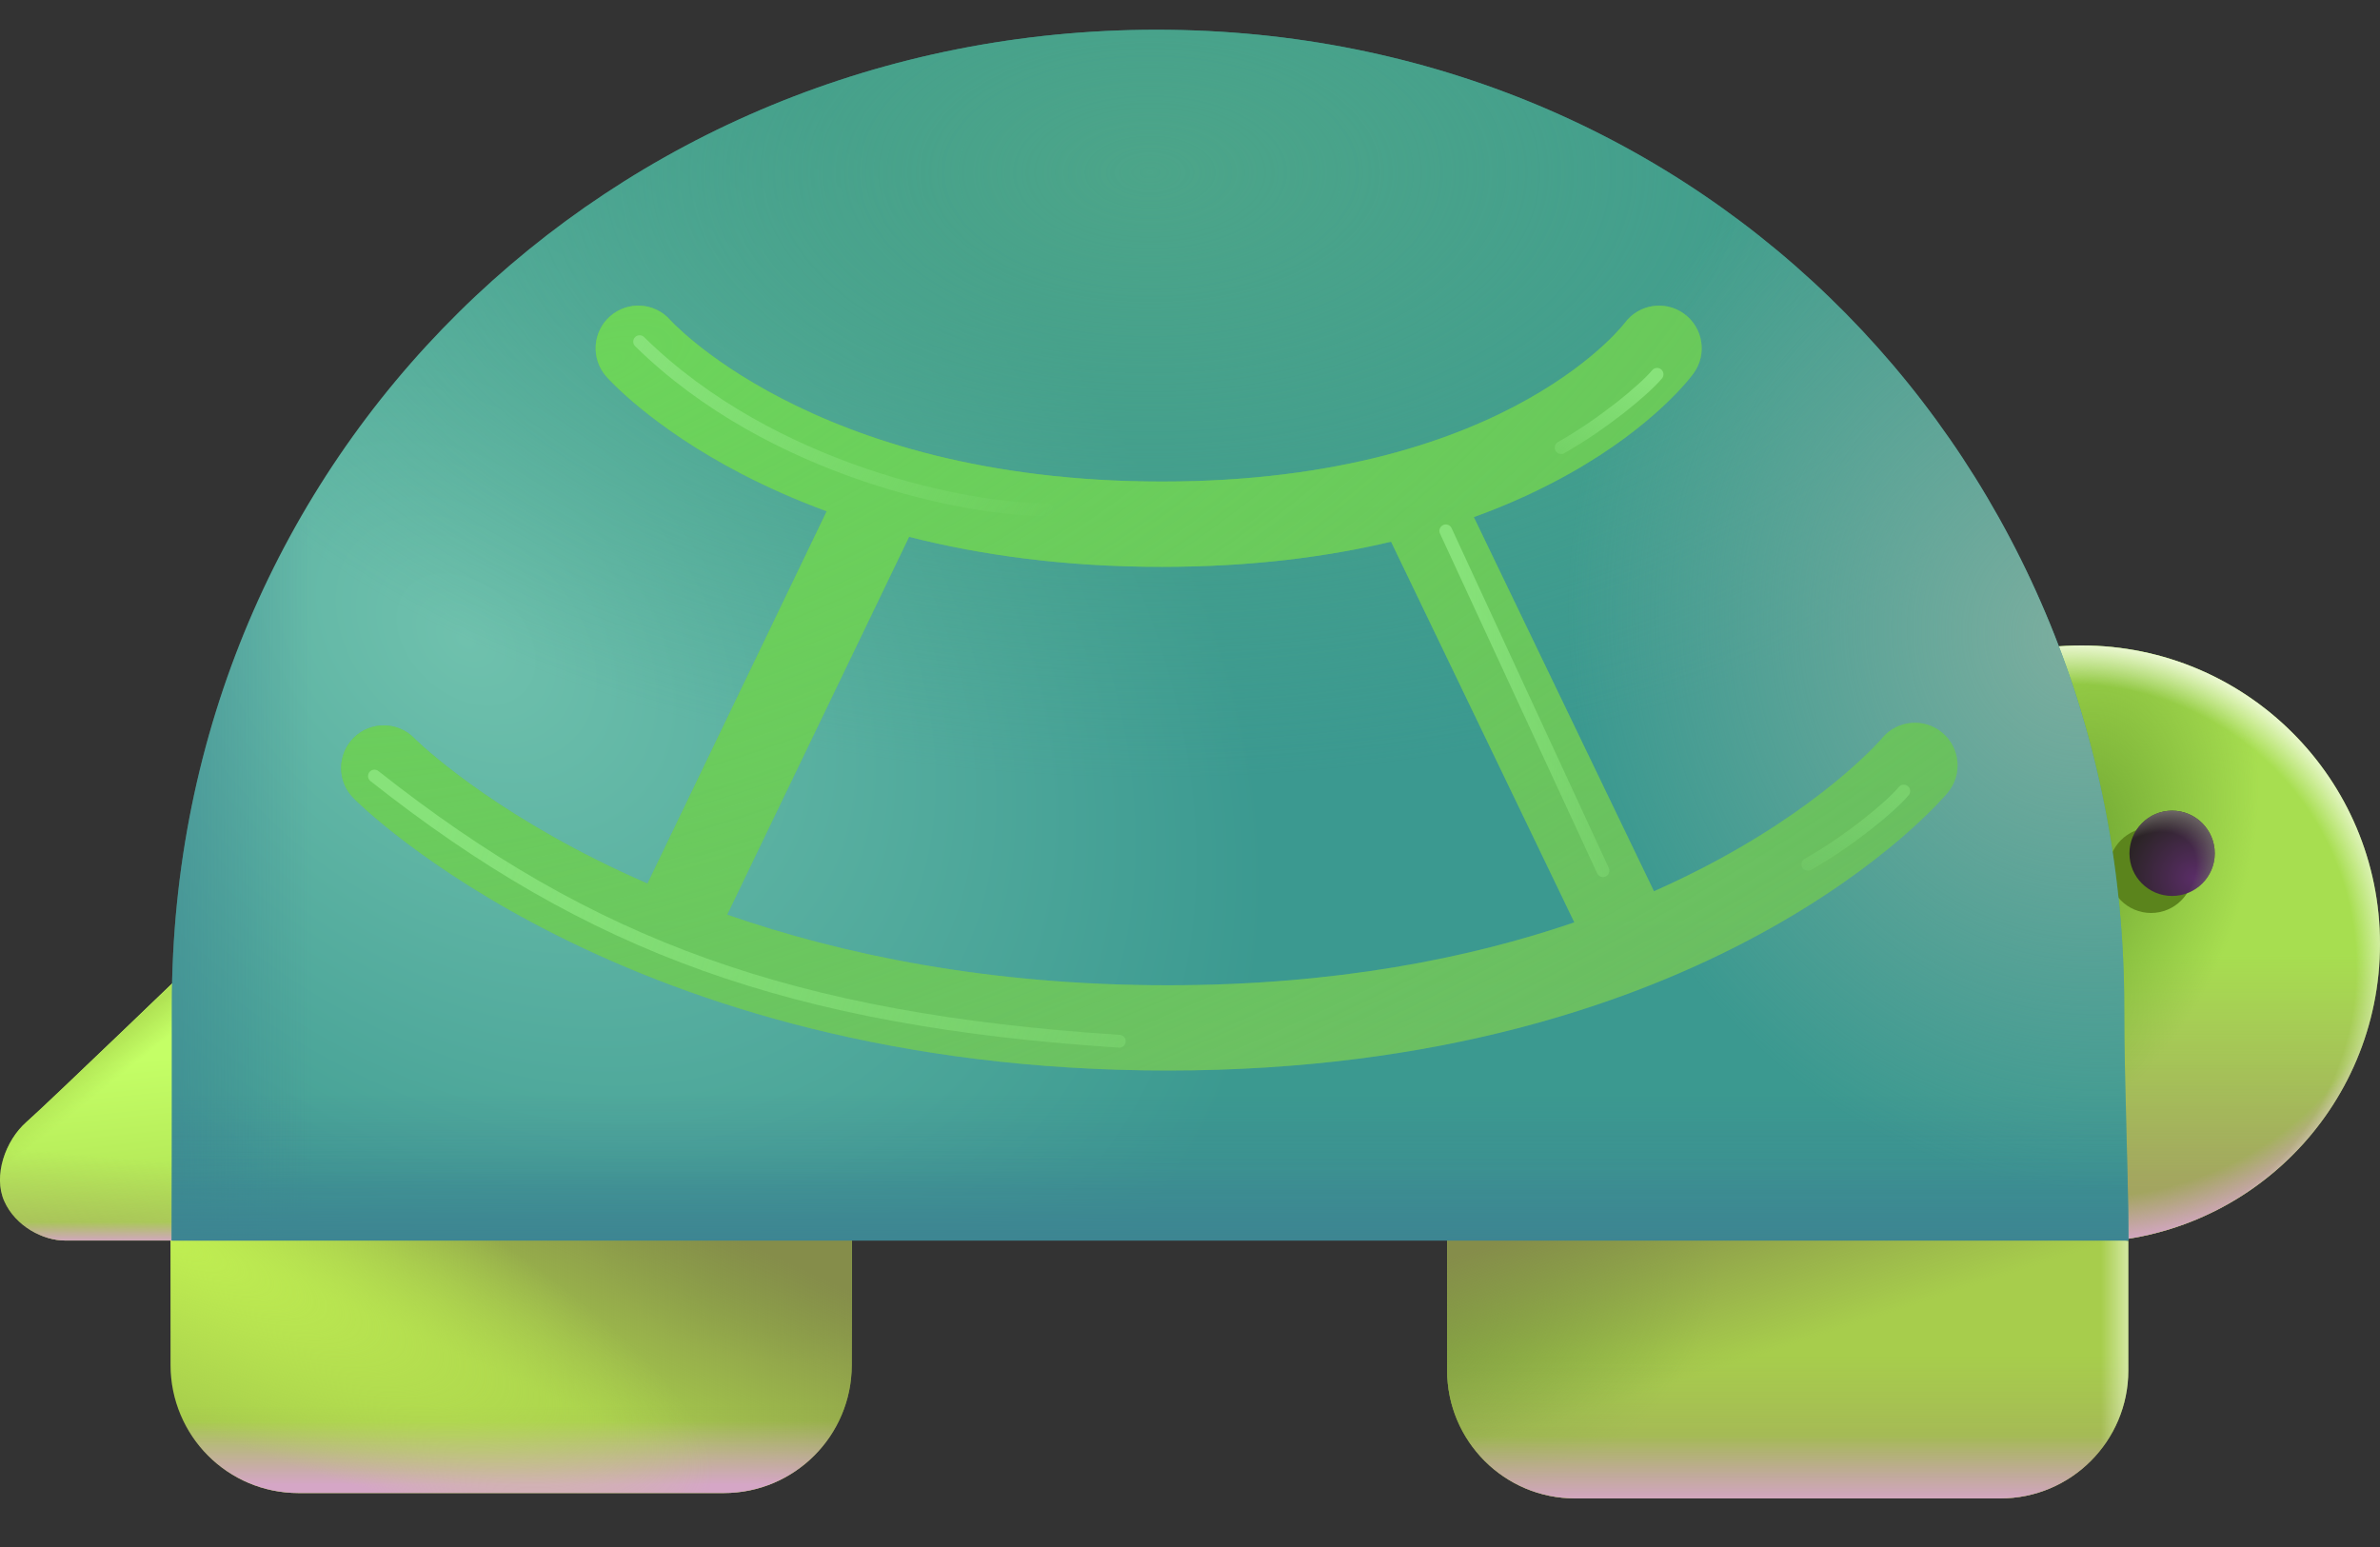 <svg width="40" height="26" viewBox="0 0 40 26" fill="none" xmlns="http://www.w3.org/2000/svg">
<rect x="0" y="0" width="40" height="26" fill="#333333" stroke="none"/>
<g id="&#240;&#159;&#166;&#134; emoji &#34;turtle&#34;">
<path id="Vector" d="M34.983 20.881C32.212 20.881 29.966 18.635 29.966 15.864C29.966 13.094 32.212 10.848 34.983 10.848C37.754 10.848 40 13.094 40 15.864C40 18.635 37.754 20.881 34.983 20.881Z" fill="#A7DE50"/>
<path id="Vector_2" d="M34.983 20.881C32.212 20.881 29.966 18.635 29.966 15.864C29.966 13.094 32.212 10.848 34.983 10.848C37.754 10.848 40 13.094 40 15.864C40 18.635 37.754 20.881 34.983 20.881Z" fill="url(#paint0_linear_0_5544)"/>
<path id="Vector_3" d="M34.983 20.881C32.212 20.881 29.966 18.635 29.966 15.864C29.966 13.094 32.212 10.848 34.983 10.848C37.754 10.848 40 13.094 40 15.864C40 18.635 37.754 20.881 34.983 20.881Z" fill="url(#paint1_radial_0_5544)"/>
<path id="Vector_4" d="M34.983 20.881C32.212 20.881 29.966 18.635 29.966 15.864C29.966 13.094 32.212 10.848 34.983 10.848C37.754 10.848 40 13.094 40 15.864C40 18.635 37.754 20.881 34.983 20.881Z" fill="url(#paint2_radial_0_5544)"/>
<path id="Vector_5" d="M34.983 20.881C32.212 20.881 29.966 18.635 29.966 15.864C29.966 13.094 32.212 10.848 34.983 10.848C37.754 10.848 40 13.094 40 15.864C40 18.635 37.754 20.881 34.983 20.881Z" fill="url(#paint3_radial_0_5544)"/>
<g id="Group">
<path id="Vector_6" d="M36.152 15.344C35.757 15.344 35.436 15.023 35.436 14.627C35.436 14.231 35.757 13.91 36.152 13.91C36.548 13.91 36.869 14.231 36.869 14.627C36.869 15.023 36.548 15.344 36.152 15.344Z" fill="#5B841C"/>
</g>
<path id="Vector_7" d="M35.77 20.855L24.322 19.449V23.033C24.322 24.22 25.285 25.183 26.472 25.183H33.619C34.807 25.183 35.77 24.22 35.77 23.033V20.855Z" fill="#A7CD4C"/>
<path id="Vector_8" d="M35.77 20.855L24.322 19.449V23.033C24.322 24.22 25.285 25.183 26.472 25.183H33.619C34.807 25.183 35.77 24.22 35.77 23.033V20.855Z" fill="url(#paint4_radial_0_5544)"/>
<path id="Vector_9" d="M35.77 20.855L24.322 19.449V23.033C24.322 24.22 25.285 25.183 26.472 25.183H33.619C34.807 25.183 35.77 24.22 35.77 23.033V20.855Z" fill="url(#paint5_linear_0_5544)"/>
<path id="Vector_10" d="M35.77 20.855L24.322 19.449V23.033C24.322 24.22 25.285 25.183 26.472 25.183H33.619C34.807 25.183 35.77 24.22 35.77 23.033V20.855Z" fill="url(#paint6_linear_0_5544)"/>
<path id="Vector_11" d="M35.77 20.855L24.322 19.449V23.033C24.322 24.22 25.285 25.183 26.472 25.183H33.619C34.807 25.183 35.77 24.22 35.77 23.033V20.855Z" fill="url(#paint7_linear_0_5544)"/>
<path id="Vector_12" d="M35.77 20.855L24.322 19.449V23.033C24.322 24.22 25.285 25.183 26.472 25.183H33.619C34.807 25.183 35.77 24.22 35.77 23.033V20.855Z" fill="url(#paint8_linear_0_5544)"/>
<path id="Vector_13" d="M14.315 19.359H2.867V22.943C2.867 24.13 3.829 25.093 5.017 25.093H12.164C13.352 25.093 14.315 24.13 14.315 22.943V19.359Z" fill="#A7CD4C"/>
<path id="Vector_14" d="M14.315 19.359H2.867V22.943C2.867 24.13 3.829 25.093 5.017 25.093H12.164C13.352 25.093 14.315 24.13 14.315 22.943V19.359Z" fill="url(#paint9_radial_0_5544)"/>
<path id="Vector_15" d="M14.315 19.359H2.867V22.943C2.867 24.13 3.829 25.093 5.017 25.093H12.164C13.352 25.093 14.315 24.13 14.315 22.943V19.359Z" fill="url(#paint10_linear_0_5544)"/>
<path id="Vector_16" d="M14.315 19.359H2.867V22.943C2.867 24.13 3.829 25.093 5.017 25.093H12.164C13.352 25.093 14.315 24.13 14.315 22.943V19.359Z" fill="url(#paint11_linear_0_5544)"/>
<path id="Vector_17" d="M14.315 19.359H2.867V22.943C2.867 24.13 3.829 25.093 5.017 25.093H12.164C13.352 25.093 14.315 24.13 14.315 22.943V19.359Z" fill="url(#paint12_linear_0_5544)"/>
<path id="Vector_18" d="M14.315 19.359H2.867V22.943C2.867 24.13 3.829 25.093 5.017 25.093H12.164C13.352 25.093 14.315 24.13 14.315 22.943V19.359Z" fill="url(#paint13_radial_0_5544)"/>
<path id="Vector_19" d="M0.447 18.855C0.805 18.542 3.532 15.916 3.532 15.916L4.473 20.849H1.091C0.732 20.849 0.262 20.614 0.072 20.188C-0.119 19.763 0.088 19.169 0.447 18.855Z" fill="url(#paint14_linear_0_5544)"/>
<path id="Vector_20" d="M0.447 18.855C0.805 18.542 3.532 15.916 3.532 15.916L4.473 20.849H1.091C0.732 20.849 0.262 20.614 0.072 20.188C-0.119 19.763 0.088 19.169 0.447 18.855Z" fill="url(#paint15_linear_0_5544)"/>
<path id="Vector_21" d="M0.447 18.855C0.805 18.542 3.532 15.916 3.532 15.916L4.473 20.849H1.091C0.732 20.849 0.262 20.614 0.072 20.188C-0.119 19.763 0.088 19.169 0.447 18.855Z" fill="url(#paint16_linear_0_5544)"/>
<path id="Vector_22" d="M0.447 18.855C0.805 18.542 3.532 15.916 3.532 15.916L4.473 20.849H1.091C0.732 20.849 0.262 20.614 0.072 20.188C-0.119 19.763 0.088 19.169 0.447 18.855Z" fill="url(#paint17_linear_0_5544)"/>
<g id="Group_2">
<path id="Vector_23" d="M19.44 0.5C28.642 0.5 35.702 7.736 35.702 16.939C35.702 18.262 35.77 19.537 35.77 20.849H2.888V16.894C2.888 7.692 10.237 0.5 19.44 0.5Z" fill="url(#paint18_radial_0_5544)"/>
<path id="Vector_24" d="M19.44 0.5C28.642 0.5 35.702 7.736 35.702 16.939C35.702 18.262 35.77 19.537 35.77 20.849H2.888V16.894C2.888 7.692 10.237 0.5 19.44 0.5Z" fill="url(#paint19_radial_0_5544)"/>
<path id="Vector_25" d="M19.44 0.5C28.642 0.5 35.702 7.736 35.702 16.939C35.702 18.262 35.77 19.537 35.77 20.849H2.888V16.894C2.888 7.692 10.237 0.5 19.44 0.5Z" fill="url(#paint20_linear_0_5544)"/>
<path id="Vector_26" d="M19.44 0.5C28.642 0.5 35.702 7.736 35.702 16.939C35.702 18.262 35.77 19.537 35.77 20.849H2.888V16.894C2.888 7.692 10.237 0.5 19.44 0.5Z" fill="url(#paint21_linear_0_5544)"/>
<path id="Vector_27" d="M19.44 0.5C28.642 0.5 35.702 7.736 35.702 16.939C35.702 18.262 35.77 19.537 35.77 20.849H2.888V16.894C2.888 7.692 10.237 0.5 19.44 0.5Z" fill="url(#paint22_radial_0_5544)"/>
</g>
<path id="Vector_28" d="M19.44 0.5C28.642 0.5 35.702 7.736 35.702 16.939C35.702 18.262 35.77 19.537 35.77 20.849H2.888V16.894C2.888 7.692 10.237 0.5 19.44 0.5Z" fill="url(#paint23_linear_0_5544)"/>
<path id="Vector_29" d="M19.44 0.5C28.642 0.5 35.702 7.736 35.702 16.939C35.702 18.262 35.77 19.537 35.77 20.849H2.888V16.894C2.888 7.692 10.237 0.5 19.44 0.5Z" fill="url(#paint24_linear_0_5544)"/>
<path id="Vector_30" d="M36.506 15.058C36.11 15.058 35.789 14.738 35.789 14.342C35.789 13.946 36.11 13.625 36.506 13.625C36.902 13.625 37.223 13.946 37.223 14.342C37.223 14.738 36.902 15.058 36.506 15.058Z" fill="url(#paint25_radial_0_5544)"/>
<path id="Vector_31" d="M36.506 15.058C36.11 15.058 35.789 14.738 35.789 14.342C35.789 13.946 36.11 13.625 36.506 13.625C36.902 13.625 37.223 13.946 37.223 14.342C37.223 14.738 36.902 15.058 36.506 15.058Z" fill="url(#paint26_radial_0_5544)"/>
<g id="Group_3">
<path id="Vector_32" fill-rule="evenodd" clip-rule="evenodd" d="M27.307 5.428C27.54 5.111 27.986 5.042 28.305 5.274C28.625 5.507 28.696 5.955 28.463 6.275L27.883 5.854C28.463 6.275 28.463 6.274 28.463 6.275L28.462 6.277L28.46 6.279L28.457 6.283L28.447 6.296C28.44 6.306 28.43 6.318 28.418 6.333C28.394 6.364 28.361 6.404 28.318 6.453C28.232 6.551 28.106 6.684 27.938 6.841C27.602 7.153 27.094 7.557 26.384 7.956C25.929 8.212 25.394 8.465 24.77 8.691L27.798 14.979C28.196 14.802 28.561 14.621 28.894 14.44C29.86 13.915 30.556 13.393 31.005 13.009C31.229 12.816 31.392 12.659 31.496 12.553C31.548 12.499 31.585 12.459 31.608 12.434L31.631 12.407L31.634 12.403C31.888 12.101 32.339 12.06 32.642 12.313C32.947 12.566 32.988 13.018 32.734 13.322L32.184 12.864C32.734 13.322 32.735 13.322 32.734 13.322L32.733 13.324L32.732 13.326L32.727 13.331L32.715 13.345C32.705 13.357 32.691 13.373 32.673 13.393C32.638 13.432 32.587 13.486 32.521 13.554C32.389 13.689 32.196 13.876 31.937 14.098C31.419 14.541 30.641 15.121 29.578 15.699C27.449 16.857 24.192 17.992 19.626 17.992C15.063 17.992 11.66 16.87 9.387 15.733C8.251 15.165 7.4 14.595 6.827 14.162C6.541 13.946 6.324 13.763 6.176 13.633C6.103 13.567 6.046 13.514 6.006 13.477C5.986 13.458 5.971 13.443 5.96 13.432L5.946 13.418L5.942 13.414L5.94 13.412C5.94 13.412 5.939 13.411 6.45 12.908L5.939 13.411C5.661 13.129 5.665 12.675 5.947 12.397C6.229 12.12 6.683 12.124 6.961 12.405L6.965 12.41L6.994 12.438C7.022 12.465 7.066 12.506 7.127 12.56C7.249 12.668 7.437 12.826 7.692 13.019C8.202 13.405 8.979 13.927 10.027 14.451C10.295 14.585 10.579 14.718 10.882 14.85L13.894 8.593C13.36 8.396 12.887 8.183 12.472 7.968C11.712 7.574 11.153 7.176 10.778 6.871C10.591 6.719 10.449 6.589 10.352 6.494C10.303 6.447 10.265 6.408 10.238 6.38C10.225 6.366 10.214 6.354 10.206 6.345L10.195 6.334L10.192 6.33L10.191 6.328C10.19 6.328 10.189 6.327 10.728 5.854L10.189 6.327C9.928 6.029 9.957 5.576 10.254 5.315C10.551 5.054 11.003 5.083 11.264 5.378L11.278 5.393C11.292 5.408 11.316 5.433 11.351 5.467C11.42 5.534 11.53 5.635 11.683 5.759C11.989 6.009 12.467 6.35 13.132 6.695C14.459 7.384 16.546 8.093 19.529 8.093C22.512 8.093 24.479 7.384 25.681 6.707C26.285 6.367 26.702 6.032 26.963 5.79C27.093 5.669 27.184 5.571 27.24 5.508C27.268 5.476 27.287 5.453 27.297 5.44L27.307 5.428ZM12.221 15.373L15.279 9.022C16.468 9.325 17.88 9.527 19.529 9.527C21.022 9.527 22.298 9.361 23.379 9.104L26.459 15.502C24.692 16.107 22.433 16.559 19.626 16.559C16.61 16.559 14.146 16.042 12.221 15.373Z" fill="url(#paint27_linear_0_5544)"/>
</g>
<g id="Group_4">
<path id="Vector_33" fill-rule="evenodd" clip-rule="evenodd" d="M27.307 5.428C27.54 5.111 27.986 5.042 28.305 5.274C28.625 5.507 28.696 5.955 28.463 6.275L27.883 5.854C28.463 6.275 28.463 6.274 28.463 6.275L28.462 6.277L28.46 6.279L28.457 6.283L28.447 6.296C28.44 6.306 28.43 6.318 28.418 6.333C28.394 6.364 28.361 6.404 28.318 6.453C28.232 6.551 28.106 6.684 27.938 6.841C27.602 7.153 27.094 7.557 26.384 7.956C25.929 8.212 25.394 8.465 24.77 8.691L27.798 14.979C28.196 14.802 28.561 14.621 28.894 14.44C29.86 13.915 30.556 13.393 31.005 13.009C31.229 12.816 31.392 12.659 31.496 12.553C31.548 12.499 31.585 12.459 31.608 12.434L31.631 12.407L31.634 12.403C31.888 12.101 32.339 12.06 32.642 12.313C32.947 12.566 32.988 13.018 32.734 13.322L32.184 12.864C32.734 13.322 32.735 13.322 32.734 13.322L32.733 13.324L32.732 13.326L32.727 13.331L32.715 13.345C32.705 13.357 32.691 13.373 32.673 13.393C32.638 13.432 32.587 13.486 32.521 13.554C32.389 13.689 32.196 13.876 31.937 14.098C31.419 14.541 30.641 15.121 29.578 15.699C27.449 16.857 24.192 17.992 19.626 17.992C15.063 17.992 11.66 16.87 9.387 15.733C8.251 15.165 7.4 14.595 6.827 14.162C6.541 13.946 6.324 13.763 6.176 13.633C6.103 13.567 6.046 13.514 6.006 13.477C5.986 13.458 5.971 13.443 5.96 13.432L5.946 13.418L5.942 13.414L5.94 13.412C5.94 13.412 5.939 13.411 6.45 12.908L5.939 13.411C5.661 13.129 5.665 12.675 5.947 12.397C6.229 12.12 6.683 12.124 6.961 12.405L6.965 12.41L6.994 12.438C7.022 12.465 7.066 12.506 7.127 12.56C7.249 12.668 7.437 12.826 7.692 13.019C8.202 13.405 8.979 13.927 10.027 14.451C10.295 14.585 10.579 14.718 10.882 14.85L13.894 8.593C13.36 8.396 12.887 8.183 12.472 7.968C11.712 7.574 11.153 7.176 10.778 6.871C10.591 6.719 10.449 6.589 10.352 6.494C10.303 6.447 10.265 6.408 10.238 6.38C10.225 6.366 10.214 6.354 10.206 6.345L10.195 6.334L10.192 6.33L10.191 6.328C10.19 6.328 10.189 6.327 10.728 5.854L10.189 6.327C9.928 6.029 9.957 5.576 10.254 5.315C10.551 5.054 11.003 5.083 11.264 5.378L11.278 5.393C11.292 5.408 11.316 5.433 11.351 5.467C11.42 5.534 11.53 5.635 11.683 5.759C11.989 6.009 12.467 6.35 13.132 6.695C14.459 7.384 16.546 8.093 19.529 8.093C22.512 8.093 24.479 7.384 25.681 6.707C26.285 6.367 26.702 6.032 26.963 5.79C27.093 5.669 27.184 5.571 27.24 5.508C27.268 5.476 27.287 5.453 27.297 5.44L27.307 5.428ZM12.221 15.373L15.279 9.022C16.468 9.325 17.88 9.527 19.529 9.527C21.022 9.527 22.298 9.361 23.379 9.104L26.459 15.502C24.692 16.107 22.433 16.559 19.626 16.559C16.61 16.559 14.146 16.042 12.221 15.373Z" fill="url(#paint28_radial_0_5544)"/>
</g>
<g id="Group_5">
<path id="Vector_34" d="M17.604 8.564C16.305 8.579 12.972 7.928 10.75 5.742" stroke="url(#paint29_linear_0_5544)" stroke-width="0.215" stroke-linecap="round"/>
</g>
<g id="Group_6">
<path id="Vector_35" d="M18.812 17.5C13.303 17.142 9.921 15.91 6.293 13.043" stroke="url(#paint30_linear_0_5544)" stroke-width="0.215" stroke-linecap="round"/>
</g>
<g id="Group_7">
<path id="Vector_36" d="M24.299 8.922L26.941 14.633" stroke="url(#paint31_linear_0_5544)" stroke-width="0.215" stroke-linecap="round"/>
</g>
<g id="Group_8">
<path id="Vector_37" d="M27.85 6.291C27.633 6.552 26.931 7.131 26.237 7.523" stroke="url(#paint32_linear_0_5544)" stroke-width="0.215" stroke-linecap="round"/>
</g>
<g id="Group_9">
<path id="Vector_38" d="M31.996 13.295C31.78 13.556 31.078 14.135 30.384 14.527" stroke="url(#paint33_linear_0_5544)" stroke-opacity="0.5" stroke-width="0.215" stroke-linecap="round"/>
</g>
</g>
<defs>
<linearGradient id="paint0_linear_0_5544" x1="37.492" y1="19.941" x2="37.492" y2="15.864" gradientUnits="userSpaceOnUse">
<stop stop-color="#A3A560"/>
<stop offset="0.958" stop-color="#A3A560" stop-opacity="0"/>
</linearGradient>
<radialGradient id="paint1_radial_0_5544" cx="0" cy="0" r="1" gradientUnits="userSpaceOnUse" gradientTransform="translate(34.983 15.394) rotate(90) scale(5.644 6.251)">
<stop offset="0.84" stop-color="#D4A6C6" stop-opacity="0"/>
<stop offset="0.979" stop-color="#D5A6C6"/>
</radialGradient>
<radialGradient id="paint2_radial_0_5544" cx="0" cy="0" r="1" gradientUnits="userSpaceOnUse" gradientTransform="translate(34.692 14.476) rotate(-71.48) scale(4.795 3.052)">
<stop offset="0.225" stop-color="#79B037"/>
<stop offset="1" stop-color="#79B037" stop-opacity="0"/>
</radialGradient>
<radialGradient id="paint3_radial_0_5544" cx="0" cy="0" r="1" gradientUnits="userSpaceOnUse" gradientTransform="translate(34.804 16.245) rotate(10.305) scale(5.509 5.465)">
<stop offset="0.869" stop-color="#F0FADA" stop-opacity="0"/>
<stop offset="1" stop-color="#F0FADA"/>
</radialGradient>
<radialGradient id="paint4_radial_0_5544" cx="0" cy="0" r="1" gradientUnits="userSpaceOnUse" gradientTransform="translate(22.799 22.316) rotate(-14.237) scale(6.193 3.749)">
<stop stop-color="#79B037"/>
<stop offset="1" stop-color="#79B037" stop-opacity="0"/>
</radialGradient>
<linearGradient id="paint5_linear_0_5544" x1="32.922" y1="25.676" x2="32.922" y2="22.674" gradientUnits="userSpaceOnUse">
<stop stop-color="#A3A560"/>
<stop offset="0.958" stop-color="#A3A560" stop-opacity="0"/>
</linearGradient>
<linearGradient id="paint6_linear_0_5544" x1="28.13" y1="19.449" x2="29.294" y2="23.033" gradientUnits="userSpaceOnUse">
<stop offset="0.119" stop-color="#858D4A"/>
<stop offset="0.958" stop-color="#858D4A" stop-opacity="0"/>
</linearGradient>
<linearGradient id="paint7_linear_0_5544" x1="30.046" y1="18.822" x2="30.046" y2="25.384" gradientUnits="userSpaceOnUse">
<stop offset="0.809" stop-color="#D4A6C6" stop-opacity="0"/>
<stop offset="0.979" stop-color="#D5A6C6"/>
</linearGradient>
<linearGradient id="paint8_linear_0_5544" x1="23.658" y1="21.97" x2="36.069" y2="21.97" gradientUnits="userSpaceOnUse">
<stop offset="0.939" stop-color="#F0FADA" stop-opacity="0"/>
<stop offset="1" stop-color="#F0FADA"/>
</linearGradient>
<radialGradient id="paint9_radial_0_5544" cx="0" cy="0" r="1" gradientUnits="userSpaceOnUse" gradientTransform="translate(15.275 19.359) rotate(164.181) scale(5.587 3.382)">
<stop stop-color="#79B037"/>
<stop offset="1" stop-color="#79B037" stop-opacity="0"/>
</radialGradient>
<linearGradient id="paint10_linear_0_5544" x1="11.467" y1="26.616" x2="11.467" y2="23.48" gradientUnits="userSpaceOnUse">
<stop stop-color="#A3A560"/>
<stop offset="0.958" stop-color="#A3A560" stop-opacity="0"/>
</linearGradient>
<linearGradient id="paint11_linear_0_5544" x1="10.437" y1="19.359" x2="8.591" y2="23.391" gradientUnits="userSpaceOnUse">
<stop offset="0.119" stop-color="#858D4A"/>
<stop offset="0.958" stop-color="#858D4A" stop-opacity="0"/>
</linearGradient>
<linearGradient id="paint12_linear_0_5544" x1="8.591" y1="18.732" x2="8.591" y2="25.093" gradientUnits="userSpaceOnUse">
<stop offset="0.809" stop-color="#D4A6C6" stop-opacity="0"/>
<stop offset="0.979" stop-color="#D5A6C6"/>
</linearGradient>
<radialGradient id="paint13_radial_0_5544" cx="0" cy="0" r="1" gradientUnits="userSpaceOnUse" gradientTransform="translate(2.553 20.703) rotate(25.122) scale(10.34 2.741)">
<stop stop-color="#C0EF52"/>
<stop offset="1" stop-color="#C0EF52" stop-opacity="0"/>
</radialGradient>
<linearGradient id="paint14_linear_0_5544" x1="1.611" y1="17.881" x2="1.88" y2="20.479" gradientUnits="userSpaceOnUse">
<stop stop-color="#C4FF66"/>
<stop offset="1" stop-color="#B0E254"/>
</linearGradient>
<linearGradient id="paint15_linear_0_5544" x1="1.432" y1="17.814" x2="1.791" y2="18.262" gradientUnits="userSpaceOnUse">
<stop stop-color="#B0E254"/>
<stop offset="1" stop-color="#B0E254" stop-opacity="0"/>
</linearGradient>
<linearGradient id="paint16_linear_0_5544" x1="3.134" y1="22.047" x2="3.36" y2="19.462" gradientUnits="userSpaceOnUse">
<stop stop-color="#A3A560"/>
<stop offset="0.958" stop-color="#A3A560" stop-opacity="0"/>
</linearGradient>
<linearGradient id="paint17_linear_0_5544" x1="2.236" y1="15.377" x2="2.236" y2="21.084" gradientUnits="userSpaceOnUse">
<stop offset="0.904" stop-color="#D4A6C6" stop-opacity="0"/>
<stop offset="0.965" stop-color="#D5A6C6"/>
</linearGradient>
<radialGradient id="paint18_radial_0_5544" cx="0" cy="0" r="1" gradientUnits="userSpaceOnUse" gradientTransform="translate(7.838 10.674) rotate(-49.42) scale(10.742 15.105)">
<stop stop-color="#6FC1AD"/>
<stop offset="1" stop-color="#3B9990"/>
</radialGradient>
<radialGradient id="paint19_radial_0_5544" cx="0" cy="0" r="1" gradientUnits="userSpaceOnUse" gradientTransform="translate(19.329 2.874) rotate(90) scale(10.213 17.983)">
<stop stop-color="#4CA589"/>
<stop offset="1" stop-color="#4CA589" stop-opacity="0"/>
</radialGradient>
<linearGradient id="paint20_linear_0_5544" x1="19.329" y1="22.314" x2="19.329" y2="18.373" gradientUnits="userSpaceOnUse">
<stop stop-color="#3D7F92"/>
<stop offset="1" stop-color="#3D7F92" stop-opacity="0"/>
</linearGradient>
<linearGradient id="paint21_linear_0_5544" x1="-0.404" y1="18.373" x2="5.24" y2="18.373" gradientUnits="userSpaceOnUse">
<stop stop-color="#3D7F92"/>
<stop offset="1" stop-color="#3D7F92" stop-opacity="0"/>
</linearGradient>
<radialGradient id="paint22_radial_0_5544" cx="0" cy="0" r="1" gradientUnits="userSpaceOnUse" gradientTransform="translate(34.887 10.674) rotate(163.779) scale(8.474 9.324)">
<stop stop-color="#7CAE9F"/>
<stop offset="1" stop-color="#7CAE9F" stop-opacity="0"/>
</radialGradient>
<linearGradient id="paint23_linear_0_5544" x1="19.329" y1="22.404" x2="19.329" y2="19.089" gradientUnits="userSpaceOnUse">
<stop stop-color="#3C9A91"/>
<stop offset="1" stop-color="#3C9A91" stop-opacity="0"/>
</linearGradient>
<linearGradient id="paint24_linear_0_5544" x1="19.329" y1="21.419" x2="19.329" y2="18.373" gradientUnits="userSpaceOnUse">
<stop stop-color="#3D7F92"/>
<stop offset="0.647" stop-color="#3D7F92" stop-opacity="0"/>
</linearGradient>
<radialGradient id="paint25_radial_0_5544" cx="0" cy="0" r="1" gradientUnits="userSpaceOnUse" gradientTransform="translate(36.885 14.763) rotate(-139.399) scale(1.166)">
<stop stop-color="#5A2D67"/>
<stop offset="1" stop-color="#2B2426"/>
</radialGradient>
<radialGradient id="paint26_radial_0_5544" cx="0" cy="0" r="1" gradientUnits="userSpaceOnUse" gradientTransform="translate(35.98 14.846) rotate(-39.378) scale(1.536 1.021)">
<stop offset="0.686" stop-color="#736C6C" stop-opacity="0"/>
<stop offset="1" stop-color="#736C6C"/>
</radialGradient>
<linearGradient id="paint27_linear_0_5544" x1="19.317" y1="7.354" x2="19.317" y2="21.419" gradientUnits="userSpaceOnUse">
<stop stop-color="#67BD5B"/>
<stop offset="1" stop-color="#6CB768"/>
</linearGradient>
<radialGradient id="paint28_radial_0_5544" cx="0" cy="0" r="1" gradientUnits="userSpaceOnUse" gradientTransform="translate(10.437 6.01) rotate(70.942) scale(20.852 44.065)">
<stop stop-color="#6CD45B"/>
<stop offset="1" stop-color="#6CD45B" stop-opacity="0"/>
</radialGradient>
<linearGradient id="paint29_linear_0_5544" x1="10.75" y1="5.742" x2="17.604" y2="9.057" gradientUnits="userSpaceOnUse">
<stop stop-color="#87E27A"/>
<stop offset="1" stop-color="#87E27A" stop-opacity="0"/>
</linearGradient>
<linearGradient id="paint30_linear_0_5544" x1="7.323" y1="13.217" x2="26.024" y2="19.448" gradientUnits="userSpaceOnUse">
<stop stop-color="#87E27A"/>
<stop offset="1" stop-color="#87E27A" stop-opacity="0"/>
</linearGradient>
<linearGradient id="paint31_linear_0_5544" x1="24.561" y1="8.811" x2="28.934" y2="9.048" gradientUnits="userSpaceOnUse">
<stop stop-color="#87E27A"/>
<stop offset="1" stop-color="#87E27A" stop-opacity="0"/>
</linearGradient>
<linearGradient id="paint32_linear_0_5544" x1="27.626" y1="6.291" x2="26.345" y2="8.817" gradientUnits="userSpaceOnUse">
<stop stop-color="#87E27A"/>
<stop offset="1" stop-color="#87E27A" stop-opacity="0"/>
</linearGradient>
<linearGradient id="paint33_linear_0_5544" x1="31.772" y1="13.295" x2="30.492" y2="15.822" gradientUnits="userSpaceOnUse">
<stop stop-color="#87E27A"/>
<stop offset="1" stop-color="#87E27A" stop-opacity="0"/>
</linearGradient>
</defs>
</svg>
